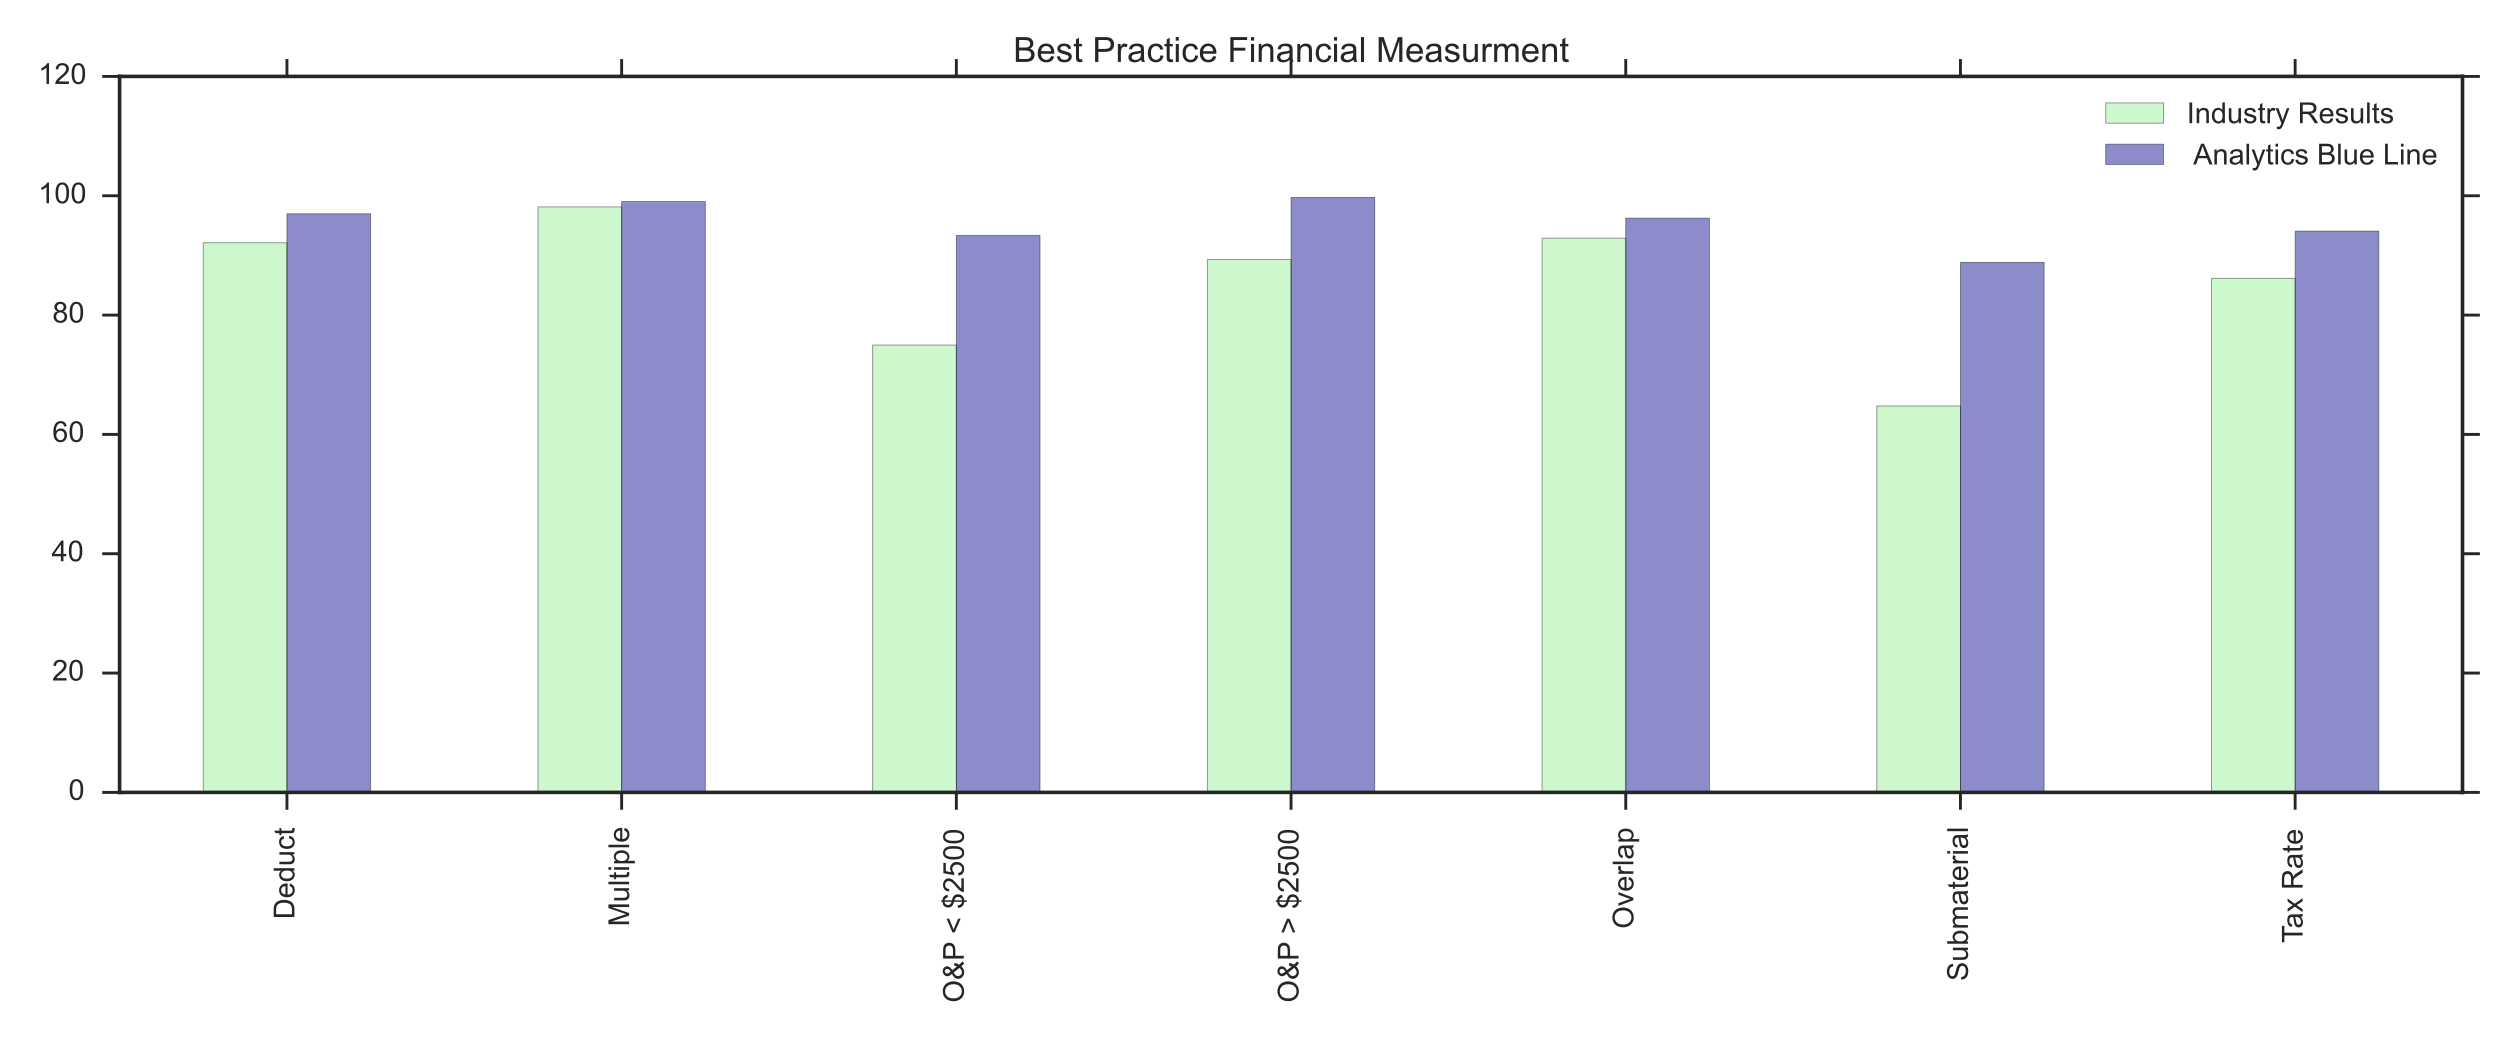 <?xml version="1.0" encoding="utf-8" standalone="no"?>
<!DOCTYPE svg PUBLIC "-//W3C//DTD SVG 1.1//EN"
  "http://www.w3.org/Graphics/SVG/1.1/DTD/svg11.dtd">
<!-- Created with matplotlib (http://matplotlib.org/) -->
<svg height="360pt" version="1.1" viewBox="0 0 864 360" width="864pt" xmlns="http://www.w3.org/2000/svg" xmlns:xlink="http://www.w3.org/1999/xlink">
 <defs>
  <style type="text/css">
*{stroke-linecap:butt;stroke-linejoin:round;}
  </style>
 </defs>
 <g id="figure_1">
  <g id="patch_1">
   <path d="
M0 360
L864 360
L864 0
L0 0
z
" style="fill:#ffffff;"/>
  </g>
  <g id="axes_1">
   <g id="patch_2">
    <path d="
M41.33 273.852
L851.04 273.852
L851.04 26.412
L41.33 26.412
z
" style="fill:#ffffff;"/>
   </g>
   <g id="matplotlib.axis_1">
    <g id="xtick_1">
     <g id="line2d_1">
      <defs>
       <path d="
M0 0
L0 6" id="me1deecec79" style="stroke:#262626;"/>
      </defs>
      <g>
       <use style="fill:#262626;stroke:#262626;" x="99.167" xlink:href="#me1deecec79" y="273.853"/>
      </g>
     </g>
     <g id="line2d_2">
      <defs>
       <path d="
M0 0
L0 -6" id="mb7b5f7aea9" style="stroke:#262626;"/>
      </defs>
      <g>
       <use style="fill:#262626;stroke:#262626;" x="99.167" xlink:href="#mb7b5f7aea9" y="26.412"/>
      </g>
     </g>
     <g id="text_1">
      <!-- Deduct -->
      <defs>
       <path d="
M40.438 19
L49.078 17.875
Q47.656 8.938 41.812 3.875
Q35.984 -1.172 27.484 -1.172
Q16.844 -1.172 10.375 5.781
Q3.906 12.75 3.906 25.734
Q3.906 34.125 6.688 40.422
Q9.469 46.734 15.156 49.875
Q20.844 53.031 27.547 53.031
Q35.984 53.031 41.359 48.75
Q46.734 44.484 48.25 36.625
L39.703 35.297
Q38.484 40.531 35.375 43.156
Q32.281 45.797 27.875 45.797
Q21.234 45.797 17.078 41.031
Q12.938 36.281 12.938 25.984
Q12.938 15.531 16.938 10.797
Q20.953 6.062 27.391 6.062
Q32.562 6.062 36.031 9.234
Q39.5 12.406 40.438 19" id="ArialMT-63"/>
       <path d="
M40.578 0
L40.578 7.625
Q34.516 -1.172 24.125 -1.172
Q19.531 -1.172 15.547 0.578
Q11.578 2.344 9.641 5
Q7.719 7.672 6.938 11.531
Q6.391 14.109 6.391 19.734
L6.391 51.859
L15.188 51.859
L15.188 23.094
Q15.188 16.219 15.719 13.812
Q16.547 10.359 19.234 8.375
Q21.922 6.391 25.875 6.391
Q29.828 6.391 33.297 8.422
Q36.766 10.453 38.203 13.938
Q39.656 17.438 39.656 24.078
L39.656 51.859
L48.438 51.859
L48.438 0
z
" id="ArialMT-75"/>
       <path d="
M40.234 0
L40.234 6.547
Q35.297 -1.172 25.734 -1.172
Q19.531 -1.172 14.328 2.25
Q9.125 5.672 6.266 11.797
Q3.422 17.922 3.422 25.875
Q3.422 33.641 6 39.969
Q8.594 46.297 13.766 49.656
Q18.953 53.031 25.344 53.031
Q30.031 53.031 33.688 51.047
Q37.359 49.078 39.656 45.906
L39.656 71.578
L48.391 71.578
L48.391 0
z

M12.453 25.875
Q12.453 15.922 16.641 10.984
Q20.844 6.062 26.562 6.062
Q32.328 6.062 36.344 10.766
Q40.375 15.484 40.375 25.141
Q40.375 35.797 36.266 40.766
Q32.172 45.75 26.172 45.75
Q20.312 45.75 16.375 40.969
Q12.453 36.188 12.453 25.875" id="ArialMT-64"/>
       <path d="
M25.781 7.859
L27.047 0.094
Q23.344 -0.688 20.406 -0.688
Q15.625 -0.688 12.984 0.828
Q10.359 2.344 9.281 4.812
Q8.203 7.281 8.203 15.188
L8.203 45.016
L1.766 45.016
L1.766 51.859
L8.203 51.859
L8.203 64.703
L16.938 69.969
L16.938 51.859
L25.781 51.859
L25.781 45.016
L16.938 45.016
L16.938 14.703
Q16.938 10.938 17.406 9.859
Q17.875 8.797 18.922 8.156
Q19.969 7.516 21.922 7.516
Q23.391 7.516 25.781 7.859" id="ArialMT-74"/>
       <path d="
M7.719 0
L7.719 71.578
L32.375 71.578
Q40.719 71.578 45.125 70.562
Q51.266 69.141 55.609 65.438
Q61.281 60.641 64.078 53.188
Q66.891 45.75 66.891 36.188
Q66.891 28.031 64.984 21.734
Q63.094 15.438 60.109 11.297
Q57.125 7.172 53.578 4.797
Q50.047 2.438 45.047 1.219
Q40.047 0 33.547 0
z

M17.188 8.453
L32.469 8.453
Q39.547 8.453 43.578 9.766
Q47.609 11.078 50 13.484
Q53.375 16.844 55.25 22.531
Q57.125 28.219 57.125 36.328
Q57.125 47.562 53.438 53.594
Q49.75 59.625 44.484 61.672
Q40.672 63.141 32.234 63.141
L17.188 63.141
z
" id="ArialMT-44"/>
       <path d="
M42.094 16.703
L51.172 15.578
Q49.031 7.625 43.219 3.219
Q37.406 -1.172 28.375 -1.172
Q17 -1.172 10.328 5.828
Q3.656 12.844 3.656 25.484
Q3.656 38.578 10.391 45.797
Q17.141 53.031 27.875 53.031
Q38.281 53.031 44.875 45.953
Q51.469 38.875 51.469 26.031
Q51.469 25.25 51.422 23.688
L12.75 23.688
Q13.234 15.141 17.578 10.594
Q21.922 6.062 28.422 6.062
Q33.25 6.062 36.672 8.594
Q40.094 11.141 42.094 16.703
M13.234 30.906
L42.188 30.906
Q41.609 37.453 38.875 40.719
Q34.672 45.797 27.984 45.797
Q21.922 45.797 17.797 41.75
Q13.672 37.703 13.234 30.906" id="ArialMT-65"/>
      </defs>
      <g style="fill:#262626;" transform="translate(101.751 317.678)rotate(-90.0)scale(0.1 -0.1)">
       <use xlink:href="#ArialMT-44"/>
       <use x="72.217" xlink:href="#ArialMT-65"/>
       <use x="127.832" xlink:href="#ArialMT-64"/>
       <use x="183.447" xlink:href="#ArialMT-75"/>
       <use x="239.062" xlink:href="#ArialMT-63"/>
       <use x="289.062" xlink:href="#ArialMT-74"/>
      </g>
     </g>
    </g>
    <g id="xtick_2">
     <g id="line2d_3">
      <g>
       <use style="fill:#262626;stroke:#262626;" x="214.84" xlink:href="#me1deecec79" y="273.853"/>
      </g>
     </g>
     <g id="line2d_4">
      <g>
       <use style="fill:#262626;stroke:#262626;" x="214.84" xlink:href="#mb7b5f7aea9" y="26.412"/>
      </g>
     </g>
     <g id="text_2">
      <!-- Multiple -->
      <defs>
       <path d="
M6.594 -19.875
L6.594 51.859
L14.594 51.859
L14.594 45.125
Q17.438 49.078 21 51.047
Q24.562 53.031 29.641 53.031
Q36.281 53.031 41.359 49.609
Q46.438 46.188 49.016 39.953
Q51.609 33.734 51.609 26.312
Q51.609 18.359 48.75 11.984
Q45.906 5.609 40.453 2.219
Q35.016 -1.172 29 -1.172
Q24.609 -1.172 21.109 0.688
Q17.625 2.547 15.375 5.375
L15.375 -19.875
z

M14.547 25.641
Q14.547 15.625 18.594 10.844
Q22.656 6.062 28.422 6.062
Q34.281 6.062 38.453 11.016
Q42.625 15.969 42.625 26.375
Q42.625 36.281 38.547 41.203
Q34.469 46.141 28.812 46.141
Q23.188 46.141 18.859 40.891
Q14.547 35.641 14.547 25.641" id="ArialMT-70"/>
       <path d="
M6.641 61.469
L6.641 71.578
L15.438 71.578
L15.438 61.469
z

M6.641 0
L6.641 51.859
L15.438 51.859
L15.438 0
z
" id="ArialMT-69"/>
       <path d="
M7.422 0
L7.422 71.578
L21.688 71.578
L38.625 20.906
Q40.969 13.812 42.047 10.297
Q43.266 14.203 45.844 21.781
L62.984 71.578
L75.734 71.578
L75.734 0
L66.609 0
L66.609 59.906
L45.797 0
L37.25 0
L16.547 60.938
L16.547 0
z
" id="ArialMT-4d"/>
       <path d="
M6.391 0
L6.391 71.578
L15.188 71.578
L15.188 0
z
" id="ArialMT-6c"/>
      </defs>
      <g style="fill:#262626;" transform="translate(217.424 320.139)rotate(-90.0)scale(0.1 -0.1)">
       <use xlink:href="#ArialMT-4d"/>
       <use x="83.301" xlink:href="#ArialMT-75"/>
       <use x="138.916" xlink:href="#ArialMT-6c"/>
       <use x="161.133" xlink:href="#ArialMT-74"/>
       <use x="188.916" xlink:href="#ArialMT-69"/>
       <use x="211.133" xlink:href="#ArialMT-70"/>
       <use x="266.748" xlink:href="#ArialMT-6c"/>
       <use x="288.965" xlink:href="#ArialMT-65"/>
      </g>
     </g>
    </g>
    <g id="xtick_3">
     <g id="line2d_5">
      <g>
       <use style="fill:#262626;stroke:#262626;" x="330.512" xlink:href="#me1deecec79" y="273.853"/>
      </g>
     </g>
     <g id="line2d_6">
      <g>
       <use style="fill:#262626;stroke:#262626;" x="330.512" xlink:href="#mb7b5f7aea9" y="26.412"/>
      </g>
     </g>
     <g id="text_3">
      <!-- O&amp;P &lt; $2500 -->
      <defs>
       <path id="ArialMT-20"/>
       <path d="
M5.469 31.297
L5.469 39.5
L52.875 59.516
L52.875 50.781
L15.281 35.359
L52.875 19.781
L52.875 11.031
z
" id="ArialMT-3c"/>
       <path d="
M7.719 0
L7.719 71.578
L34.719 71.578
Q41.844 71.578 45.609 70.906
Q50.875 70.016 54.438 67.547
Q58.016 65.094 60.188 60.641
Q62.359 56.203 62.359 50.875
Q62.359 41.75 56.547 35.422
Q50.734 29.109 35.547 29.109
L17.188 29.109
L17.188 0
z

M17.188 37.547
L35.688 37.547
Q44.875 37.547 48.734 40.969
Q52.594 44.391 52.594 50.594
Q52.594 55.078 50.312 58.266
Q48.047 61.469 44.344 62.5
Q41.938 63.141 35.5 63.141
L17.188 63.141
z
" id="ArialMT-50"/>
       <path d="
M50.344 8.453
L50.344 0
L3.031 0
Q2.938 3.172 4.047 6.109
Q5.859 10.938 9.828 15.625
Q13.812 20.312 21.344 26.469
Q33.016 36.031 37.109 41.625
Q41.219 47.219 41.219 52.203
Q41.219 57.422 37.469 61
Q33.734 64.594 27.734 64.594
Q21.391 64.594 17.578 60.781
Q13.766 56.984 13.719 50.25
L4.688 51.172
Q5.609 61.281 11.656 66.578
Q17.719 71.875 27.938 71.875
Q38.234 71.875 44.234 66.156
Q50.25 60.453 50.25 52
Q50.25 47.703 48.484 43.547
Q46.734 39.406 42.656 34.812
Q38.578 30.219 29.109 22.219
Q21.188 15.578 18.938 13.203
Q16.703 10.844 15.234 8.453
z
" id="ArialMT-32"/>
       <path d="
M4.828 34.859
Q4.828 52.688 14.391 62.766
Q23.969 72.859 39.109 72.859
Q49.031 72.859 56.984 68.109
Q64.938 63.375 69.109 54.906
Q73.297 46.438 73.297 35.688
Q73.297 24.812 68.891 16.219
Q64.5 7.625 56.438 3.203
Q48.391 -1.219 39.062 -1.219
Q28.953 -1.219 20.984 3.656
Q13.031 8.547 8.922 16.984
Q4.828 25.438 4.828 34.859
M14.594 34.719
Q14.594 21.781 21.547 14.328
Q28.516 6.891 39.016 6.891
Q49.703 6.891 56.609 14.406
Q63.531 21.922 63.531 35.75
Q63.531 44.484 60.578 51
Q57.625 57.516 51.922 61.109
Q46.234 64.703 39.156 64.703
Q29.109 64.703 21.844 57.781
Q14.594 50.875 14.594 34.719" id="ArialMT-4f"/>
       <path d="
M4.156 35.297
Q4.156 48 6.766 55.734
Q9.375 63.484 14.516 67.672
Q19.672 71.875 27.484 71.875
Q33.25 71.875 37.594 69.547
Q41.938 67.234 44.766 62.859
Q47.609 58.5 49.219 52.219
Q50.828 45.953 50.828 35.297
Q50.828 22.703 48.234 14.969
Q45.656 7.234 40.5 3
Q35.359 -1.219 27.484 -1.219
Q17.141 -1.219 11.234 6.203
Q4.156 15.141 4.156 35.297
M13.188 35.297
Q13.188 17.672 17.312 11.828
Q21.438 6 27.484 6
Q33.547 6 37.672 11.859
Q41.797 17.719 41.797 35.297
Q41.797 52.984 37.672 58.781
Q33.547 64.594 27.391 64.594
Q21.344 64.594 17.719 59.469
Q13.188 52.938 13.188 35.297" id="ArialMT-30"/>
       <path d="
M47.516 8.453
Q43.172 3.609 38.031 1.188
Q32.906 -1.219 26.953 -1.219
Q15.969 -1.219 9.516 6.203
Q4.297 12.25 4.297 19.734
Q4.297 26.375 8.562 31.719
Q12.844 37.062 21.344 41.109
Q16.5 46.688 14.891 50.141
Q13.281 53.609 13.281 56.844
Q13.281 63.281 18.328 68.031
Q23.391 72.797 31.062 72.797
Q38.375 72.797 43.031 68.297
Q47.703 63.812 47.703 57.516
Q47.703 47.312 34.188 40.094
L47.016 23.734
Q49.219 28.031 50.438 33.688
L59.578 31.734
Q57.234 22.359 53.219 16.312
Q58.156 9.766 64.406 5.328
L58.5 -1.656
Q53.172 1.766 47.516 8.453
M29.641 45.75
Q35.359 49.125 37.031 51.656
Q38.719 54.203 38.719 57.281
Q38.719 60.938 36.391 63.25
Q34.078 65.578 30.609 65.578
Q27.047 65.578 24.672 63.281
Q22.312 60.984 22.312 57.672
Q22.312 56 23.172 54.172
Q24.031 52.344 25.734 50.297
z

M42 15.375
L25.875 35.359
Q18.75 31.109 16.25 27.469
Q13.766 23.828 13.766 20.266
Q13.766 15.922 17.234 11.234
Q20.703 6.547 27.047 6.547
Q31 6.547 35.219 9
Q39.453 11.469 42 15.375" id="ArialMT-26"/>
       <path d="
M24.906 -10.297
L24.906 -1.516
Q18.312 -0.688 14.188 1.438
Q10.062 3.562 7.047 8.297
Q4.047 13.031 3.562 19.875
L12.406 21.531
Q13.422 14.453 16.016 11.141
Q19.734 6.453 24.906 5.906
L24.906 33.891
Q19.484 34.906 13.812 38.094
Q9.625 40.438 7.344 44.578
Q5.078 48.734 5.078 54
Q5.078 63.375 11.719 69.188
Q16.156 73.094 24.906 73.969
L24.906 78.172
L30.078 78.172
L30.078 73.969
Q37.75 73.25 42.234 69.484
Q48 64.703 49.172 56.344
L40.094 54.984
Q39.312 60.156 36.844 62.906
Q34.375 65.672 30.078 66.547
L30.078 41.219
Q36.719 39.547 38.875 38.625
Q42.969 36.812 45.547 34.219
Q48.141 31.641 49.531 28.078
Q50.922 24.516 50.922 20.359
Q50.922 11.234 45.109 5.125
Q39.312 -0.984 30.078 -1.422
L30.078 -10.297
z

M24.906 66.656
Q19.781 65.875 16.828 62.547
Q13.875 59.234 13.875 54.688
Q13.875 50.203 16.375 47.172
Q18.891 44.141 24.906 42.328
z

M30.078 5.906
Q35.203 6.547 38.547 10.344
Q41.891 14.156 41.891 19.781
Q41.891 24.562 39.516 27.469
Q37.156 30.375 30.078 32.672
z
" id="ArialMT-24"/>
       <path d="
M4.156 18.75
L13.375 19.531
Q14.406 12.797 18.141 9.391
Q21.875 6 27.156 6
Q33.5 6 37.891 10.781
Q42.281 15.578 42.281 23.484
Q42.281 31 38.062 35.344
Q33.844 39.703 27 39.703
Q22.75 39.703 19.328 37.766
Q15.922 35.844 13.969 32.766
L5.719 33.844
L12.641 70.609
L48.25 70.609
L48.25 62.203
L19.672 62.203
L15.828 42.969
Q22.266 47.469 29.344 47.469
Q38.719 47.469 45.156 40.969
Q51.609 34.469 51.609 24.266
Q51.609 14.547 45.953 7.469
Q39.062 -1.219 27.156 -1.219
Q17.391 -1.219 11.203 4.25
Q5.031 9.719 4.156 18.75" id="ArialMT-35"/>
      </defs>
      <g style="fill:#262626;" transform="translate(333.096 346.496)rotate(-90.0)scale(0.1 -0.1)">
       <use xlink:href="#ArialMT-4f"/>
       <use x="77.783" xlink:href="#ArialMT-26"/>
       <use x="144.482" xlink:href="#ArialMT-50"/>
       <use x="209.432" xlink:href="#ArialMT-20"/>
       <use x="237.215" xlink:href="#ArialMT-3c"/>
       <use x="295.613" xlink:href="#ArialMT-20"/>
       <use x="323.396" xlink:href="#ArialMT-24"/>
       <use x="379.012" xlink:href="#ArialMT-32"/>
       <use x="434.627" xlink:href="#ArialMT-35"/>
       <use x="490.242" xlink:href="#ArialMT-30"/>
       <use x="545.857" xlink:href="#ArialMT-30"/>
      </g>
     </g>
    </g>
    <g id="xtick_4">
     <g id="line2d_7">
      <g>
       <use style="fill:#262626;stroke:#262626;" x="446.185" xlink:href="#me1deecec79" y="273.853"/>
      </g>
     </g>
     <g id="line2d_8">
      <g>
       <use style="fill:#262626;stroke:#262626;" x="446.185" xlink:href="#mb7b5f7aea9" y="26.412"/>
      </g>
     </g>
     <g id="text_4">
      <!-- O&amp;P &gt; $2500 -->
      <defs>
       <path d="
M52.875 31.297
L5.469 11.031
L5.469 19.781
L43.016 35.359
L5.469 50.781
L5.469 59.516
L52.875 39.5
z
" id="ArialMT-3e"/>
      </defs>
      <g style="fill:#262626;" transform="translate(448.769 346.496)rotate(-90.0)scale(0.1 -0.1)">
       <use xlink:href="#ArialMT-4f"/>
       <use x="77.783" xlink:href="#ArialMT-26"/>
       <use x="144.482" xlink:href="#ArialMT-50"/>
       <use x="209.432" xlink:href="#ArialMT-20"/>
       <use x="237.215" xlink:href="#ArialMT-3e"/>
       <use x="295.613" xlink:href="#ArialMT-20"/>
       <use x="323.396" xlink:href="#ArialMT-24"/>
       <use x="379.012" xlink:href="#ArialMT-32"/>
       <use x="434.627" xlink:href="#ArialMT-35"/>
       <use x="490.242" xlink:href="#ArialMT-30"/>
       <use x="545.857" xlink:href="#ArialMT-30"/>
      </g>
     </g>
    </g>
    <g id="xtick_5">
     <g id="line2d_9">
      <g>
       <use style="fill:#262626;stroke:#262626;" x="561.858" xlink:href="#me1deecec79" y="273.853"/>
      </g>
     </g>
     <g id="line2d_10">
      <g>
       <use style="fill:#262626;stroke:#262626;" x="561.858" xlink:href="#mb7b5f7aea9" y="26.412"/>
      </g>
     </g>
     <g id="text_5">
      <!-- Overlap -->
      <defs>
       <path d="
M21 0
L1.266 51.859
L10.547 51.859
L21.688 20.797
Q23.484 15.766 25 10.359
Q26.172 14.453 28.266 20.219
L39.797 51.859
L48.828 51.859
L29.203 0
z
" id="ArialMT-76"/>
       <path d="
M40.438 6.391
Q35.547 2.25 31.031 0.531
Q26.516 -1.172 21.344 -1.172
Q12.797 -1.172 8.203 3
Q3.609 7.172 3.609 13.672
Q3.609 17.484 5.344 20.625
Q7.078 23.781 9.891 25.688
Q12.703 27.594 16.219 28.562
Q18.797 29.25 24.031 29.891
Q34.672 31.156 39.703 32.906
Q39.75 34.719 39.75 35.203
Q39.75 40.578 37.25 42.781
Q33.891 45.75 27.25 45.75
Q21.047 45.75 18.094 43.578
Q15.141 41.406 13.719 35.891
L5.125 37.062
Q6.297 42.578 8.984 45.969
Q11.672 49.359 16.75 51.188
Q21.828 53.031 28.516 53.031
Q35.156 53.031 39.297 51.469
Q43.453 49.906 45.406 47.531
Q47.359 45.172 48.141 41.547
Q48.578 39.312 48.578 33.453
L48.578 21.734
Q48.578 9.469 49.141 6.219
Q49.703 2.984 51.375 0
L42.188 0
Q40.828 2.734 40.438 6.391
M39.703 26.031
Q34.906 24.078 25.344 22.703
Q19.922 21.922 17.672 20.938
Q15.438 19.969 14.203 18.094
Q12.984 16.219 12.984 13.922
Q12.984 10.406 15.641 8.062
Q18.312 5.719 23.438 5.719
Q28.516 5.719 32.469 7.938
Q36.422 10.156 38.281 14.016
Q39.703 17 39.703 22.797
z
" id="ArialMT-61"/>
       <path d="
M6.5 0
L6.5 51.859
L14.406 51.859
L14.406 44
Q17.438 49.516 20 51.266
Q22.562 53.031 25.641 53.031
Q30.078 53.031 34.672 50.203
L31.641 42.047
Q28.422 43.953 25.203 43.953
Q22.312 43.953 20.016 42.219
Q17.719 40.484 16.75 37.406
Q15.281 32.719 15.281 27.156
L15.281 0
z
" id="ArialMT-72"/>
      </defs>
      <g style="fill:#262626;" transform="translate(564.506 320.969)rotate(-90.0)scale(0.1 -0.1)">
       <use xlink:href="#ArialMT-4f"/>
       <use x="77.783" xlink:href="#ArialMT-76"/>
       <use x="127.783" xlink:href="#ArialMT-65"/>
       <use x="183.398" xlink:href="#ArialMT-72"/>
       <use x="216.699" xlink:href="#ArialMT-6c"/>
       <use x="238.916" xlink:href="#ArialMT-61"/>
       <use x="294.531" xlink:href="#ArialMT-70"/>
      </g>
     </g>
    </g>
    <g id="xtick_6">
     <g id="line2d_11">
      <g>
       <use style="fill:#262626;stroke:#262626;" x="677.531" xlink:href="#me1deecec79" y="273.853"/>
      </g>
     </g>
     <g id="line2d_12">
      <g>
       <use style="fill:#262626;stroke:#262626;" x="677.531" xlink:href="#mb7b5f7aea9" y="26.412"/>
      </g>
     </g>
     <g id="text_6">
      <!-- Submaterial -->
      <defs>
       <path d="
M14.703 0
L6.547 0
L6.547 71.578
L15.328 71.578
L15.328 46.047
Q20.906 53.031 29.547 53.031
Q34.328 53.031 38.594 51.094
Q42.875 49.172 45.625 45.672
Q48.391 42.188 49.953 37.25
Q51.516 32.328 51.516 26.703
Q51.516 13.375 44.922 6.094
Q38.328 -1.172 29.109 -1.172
Q19.922 -1.172 14.703 6.5
z

M14.594 26.312
Q14.594 17 17.141 12.844
Q21.297 6.062 28.375 6.062
Q34.125 6.062 38.328 11.062
Q42.531 16.062 42.531 25.984
Q42.531 36.141 38.5 40.969
Q34.469 45.797 28.766 45.797
Q23 45.797 18.797 40.797
Q14.594 35.797 14.594 26.312" id="ArialMT-62"/>
       <path d="
M4.5 23
L13.422 23.781
Q14.062 18.406 16.375 14.969
Q18.703 11.531 23.578 9.406
Q28.469 7.281 34.578 7.281
Q39.984 7.281 44.141 8.891
Q48.297 10.5 50.312 13.297
Q52.344 16.109 52.344 19.438
Q52.344 22.797 50.391 25.312
Q48.438 27.828 43.953 29.547
Q41.062 30.672 31.203 33.031
Q21.344 35.406 17.391 37.5
Q12.25 40.188 9.734 44.156
Q7.234 48.141 7.234 53.078
Q7.234 58.5 10.297 63.203
Q13.375 67.922 19.281 70.359
Q25.203 72.797 32.422 72.797
Q40.375 72.797 46.453 70.234
Q52.547 67.672 55.812 62.688
Q59.078 57.719 59.328 51.422
L50.25 50.734
Q49.516 57.516 45.281 60.984
Q41.062 64.453 32.812 64.453
Q24.219 64.453 20.281 61.297
Q16.359 58.156 16.359 53.719
Q16.359 49.859 19.141 47.359
Q21.875 44.875 33.422 42.266
Q44.969 39.656 49.266 37.703
Q55.516 34.812 58.484 30.391
Q61.469 25.984 61.469 20.219
Q61.469 14.5 58.203 9.438
Q54.938 4.391 48.797 1.578
Q42.672 -1.219 35.016 -1.219
Q25.297 -1.219 18.719 1.609
Q12.156 4.438 8.422 10.125
Q4.688 15.828 4.5 23" id="ArialMT-53"/>
       <path d="
M6.594 0
L6.594 51.859
L14.453 51.859
L14.453 44.578
Q16.891 48.391 20.938 50.703
Q25 53.031 30.172 53.031
Q35.938 53.031 39.625 50.641
Q43.312 48.25 44.828 43.953
Q50.984 53.031 60.844 53.031
Q68.562 53.031 72.703 48.75
Q76.859 44.484 76.859 35.594
L76.859 0
L68.109 0
L68.109 32.672
Q68.109 37.938 67.25 40.25
Q66.406 42.578 64.156 43.984
Q61.922 45.406 58.891 45.406
Q53.422 45.406 49.797 41.766
Q46.188 38.141 46.188 30.125
L46.188 0
L37.406 0
L37.406 33.688
Q37.406 39.547 35.25 42.469
Q33.109 45.406 28.219 45.406
Q24.516 45.406 21.359 43.453
Q18.219 41.5 16.797 37.734
Q15.375 33.984 15.375 26.906
L15.375 0
z
" id="ArialMT-6d"/>
      </defs>
      <g style="fill:#262626;" transform="translate(680.115 339.035)rotate(-90.0)scale(0.1 -0.1)">
       <use xlink:href="#ArialMT-53"/>
       <use x="66.699" xlink:href="#ArialMT-75"/>
       <use x="122.314" xlink:href="#ArialMT-62"/>
       <use x="177.93" xlink:href="#ArialMT-6d"/>
       <use x="261.23" xlink:href="#ArialMT-61"/>
       <use x="316.846" xlink:href="#ArialMT-74"/>
       <use x="344.629" xlink:href="#ArialMT-65"/>
       <use x="400.244" xlink:href="#ArialMT-72"/>
       <use x="433.545" xlink:href="#ArialMT-69"/>
       <use x="455.762" xlink:href="#ArialMT-61"/>
       <use x="511.377" xlink:href="#ArialMT-6c"/>
      </g>
     </g>
    </g>
    <g id="xtick_7">
     <g id="line2d_13">
      <g>
       <use style="fill:#262626;stroke:#262626;" x="793.204" xlink:href="#me1deecec79" y="273.853"/>
      </g>
     </g>
     <g id="line2d_14">
      <g>
       <use style="fill:#262626;stroke:#262626;" x="793.204" xlink:href="#mb7b5f7aea9" y="26.412"/>
      </g>
     </g>
     <g id="text_7">
      <!-- Tax Rate -->
      <defs>
       <path d="
M0.734 0
L19.672 26.953
L2.156 51.859
L13.141 51.859
L21.094 39.703
Q23.344 36.234 24.703 33.891
Q26.859 37.109 28.656 39.594
L37.406 51.859
L47.906 51.859
L29.984 27.438
L49.266 0
L38.484 0
L27.828 16.109
L25 20.453
L11.375 0
z
" id="ArialMT-78"/>
       <path d="
M7.859 0
L7.859 71.578
L39.594 71.578
Q49.172 71.578 54.141 69.641
Q59.125 67.719 62.109 62.828
Q65.094 57.953 65.094 52.047
Q65.094 44.438 60.156 39.203
Q55.219 33.984 44.922 32.562
Q48.688 30.766 50.641 29
Q54.781 25.203 58.5 19.484
L70.953 0
L59.031 0
L49.562 14.891
Q45.406 21.344 42.719 24.75
Q40.047 28.172 37.922 29.531
Q35.797 30.906 33.594 31.453
Q31.984 31.781 28.328 31.781
L17.328 31.781
L17.328 0
z

M17.328 39.984
L37.703 39.984
Q44.188 39.984 47.844 41.328
Q51.516 42.672 53.422 45.625
Q55.328 48.578 55.328 52.047
Q55.328 57.125 51.641 60.391
Q47.953 63.672 39.984 63.672
L17.328 63.672
z
" id="ArialMT-52"/>
       <path d="
M25.922 0
L25.922 63.141
L2.344 63.141
L2.344 71.578
L59.078 71.578
L59.078 63.141
L35.406 63.141
L35.406 0
z
" id="ArialMT-54"/>
      </defs>
      <g style="fill:#262626;" transform="translate(795.788 325.879)rotate(-90.0)scale(0.1 -0.1)">
       <use xlink:href="#ArialMT-54"/>
       <use x="49.959" xlink:href="#ArialMT-61"/>
       <use x="105.574" xlink:href="#ArialMT-78"/>
       <use x="155.574" xlink:href="#ArialMT-20"/>
       <use x="183.357" xlink:href="#ArialMT-52"/>
       <use x="255.574" xlink:href="#ArialMT-61"/>
       <use x="311.189" xlink:href="#ArialMT-74"/>
       <use x="338.973" xlink:href="#ArialMT-65"/>
      </g>
     </g>
    </g>
   </g>
   <g id="matplotlib.axis_2">
    <g id="ytick_1">
     <g id="line2d_15">
      <defs>
       <path d="
M0 0
L-6 0" id="m4aded61697" style="stroke:#262626;"/>
      </defs>
      <g>
       <use style="fill:#262626;stroke:#262626;" x="41.33" xlink:href="#m4aded61697" y="273.853"/>
      </g>
     </g>
     <g id="line2d_16">
      <defs>
       <path d="
M0 0
L6 0" id="m827ff0fd83" style="stroke:#262626;"/>
      </defs>
      <g>
       <use style="fill:#262626;stroke:#262626;" x="851.04" xlink:href="#m827ff0fd83" y="273.853"/>
      </g>
     </g>
     <g id="text_8">
      <!-- 0 -->
      <g style="fill:#262626;" transform="translate(23.663 276.438)scale(0.1 -0.1)">
       <use xlink:href="#ArialMT-30"/>
      </g>
     </g>
    </g>
    <g id="ytick_2">
     <g id="line2d_17">
      <g>
       <use style="fill:#262626;stroke:#262626;" x="41.33" xlink:href="#m4aded61697" y="232.612"/>
      </g>
     </g>
     <g id="line2d_18">
      <g>
       <use style="fill:#262626;stroke:#262626;" x="851.04" xlink:href="#m827ff0fd83" y="232.612"/>
      </g>
     </g>
     <g id="text_9">
      <!-- 20 -->
      <g style="fill:#262626;" transform="translate(17.98 235.197)scale(0.1 -0.1)">
       <use xlink:href="#ArialMT-32"/>
       <use x="55.615" xlink:href="#ArialMT-30"/>
      </g>
     </g>
    </g>
    <g id="ytick_3">
     <g id="line2d_19">
      <g>
       <use style="fill:#262626;stroke:#262626;" x="41.33" xlink:href="#m4aded61697" y="191.372"/>
      </g>
     </g>
     <g id="line2d_20">
      <g>
       <use style="fill:#262626;stroke:#262626;" x="851.04" xlink:href="#m827ff0fd83" y="191.372"/>
      </g>
     </g>
     <g id="text_10">
      <!-- 40 -->
      <defs>
       <path d="
M32.328 0
L32.328 17.141
L1.266 17.141
L1.266 25.203
L33.938 71.578
L41.109 71.578
L41.109 25.203
L50.781 25.203
L50.781 17.141
L41.109 17.141
L41.109 0
z

M32.328 25.203
L32.328 57.469
L9.906 25.203
z
" id="ArialMT-34"/>
      </defs>
      <g style="fill:#262626;" transform="translate(17.813 193.957)scale(0.1 -0.1)">
       <use xlink:href="#ArialMT-34"/>
       <use x="55.615" xlink:href="#ArialMT-30"/>
      </g>
     </g>
    </g>
    <g id="ytick_4">
     <g id="line2d_21">
      <g>
       <use style="fill:#262626;stroke:#262626;" x="41.33" xlink:href="#m4aded61697" y="150.132"/>
      </g>
     </g>
     <g id="line2d_22">
      <g>
       <use style="fill:#262626;stroke:#262626;" x="851.04" xlink:href="#m827ff0fd83" y="150.132"/>
      </g>
     </g>
     <g id="text_11">
      <!-- 60 -->
      <defs>
       <path d="
M49.75 54.047
L41.016 53.375
Q39.844 58.547 37.703 60.891
Q34.125 64.656 28.906 64.656
Q24.703 64.656 21.531 62.312
Q17.391 59.281 14.984 53.469
Q12.594 47.656 12.5 36.922
Q15.672 41.75 20.266 44.094
Q24.859 46.438 29.891 46.438
Q38.672 46.438 44.844 39.969
Q51.031 33.5 51.031 23.25
Q51.031 16.5 48.125 10.719
Q45.219 4.938 40.141 1.859
Q35.062 -1.219 28.609 -1.219
Q17.625 -1.219 10.688 6.859
Q3.766 14.938 3.766 33.5
Q3.766 54.25 11.422 63.672
Q18.109 71.875 29.438 71.875
Q37.891 71.875 43.281 67.141
Q48.688 62.406 49.75 54.047
M13.875 23.188
Q13.875 18.656 15.797 14.5
Q17.719 10.359 21.188 8.172
Q24.656 6 28.469 6
Q34.031 6 38.031 10.484
Q42.047 14.984 42.047 22.703
Q42.047 30.125 38.078 34.391
Q34.125 38.672 28.125 38.672
Q22.172 38.672 18.016 34.391
Q13.875 30.125 13.875 23.188" id="ArialMT-36"/>
      </defs>
      <g style="fill:#262626;" transform="translate(18.063 152.717)scale(0.1 -0.1)">
       <use xlink:href="#ArialMT-36"/>
       <use x="55.615" xlink:href="#ArialMT-30"/>
      </g>
     </g>
    </g>
    <g id="ytick_5">
     <g id="line2d_23">
      <g>
       <use style="fill:#262626;stroke:#262626;" x="41.33" xlink:href="#m4aded61697" y="108.892"/>
      </g>
     </g>
     <g id="line2d_24">
      <g>
       <use style="fill:#262626;stroke:#262626;" x="851.04" xlink:href="#m827ff0fd83" y="108.892"/>
      </g>
     </g>
     <g id="text_12">
      <!-- 80 -->
      <defs>
       <path d="
M17.672 38.812
Q12.203 40.828 9.562 44.531
Q6.938 48.25 6.938 53.422
Q6.938 61.234 12.547 66.547
Q18.172 71.875 27.484 71.875
Q36.859 71.875 42.578 66.422
Q48.297 60.984 48.297 53.172
Q48.297 48.188 45.672 44.5
Q43.062 40.828 37.75 38.812
Q44.344 36.672 47.781 31.875
Q51.219 27.094 51.219 20.453
Q51.219 11.281 44.719 5.031
Q38.234 -1.219 27.641 -1.219
Q17.047 -1.219 10.547 5.047
Q4.047 11.328 4.047 20.703
Q4.047 27.688 7.594 32.391
Q11.141 37.109 17.672 38.812
M15.922 53.719
Q15.922 48.641 19.188 45.406
Q22.469 42.188 27.688 42.188
Q32.766 42.188 36.016 45.375
Q39.266 48.578 39.266 53.219
Q39.266 58.062 35.906 61.359
Q32.562 64.656 27.594 64.656
Q22.562 64.656 19.234 61.422
Q15.922 58.203 15.922 53.719
M13.094 20.656
Q13.094 16.891 14.875 13.375
Q16.656 9.859 20.172 7.922
Q23.688 6 27.734 6
Q34.031 6 38.125 10.047
Q42.234 14.109 42.234 20.359
Q42.234 26.703 38.016 30.859
Q33.797 35.016 27.438 35.016
Q21.234 35.016 17.156 30.906
Q13.094 26.812 13.094 20.656" id="ArialMT-38"/>
      </defs>
      <g style="fill:#262626;" transform="translate(18.091 111.477)scale(0.1 -0.1)">
       <use xlink:href="#ArialMT-38"/>
       <use x="55.615" xlink:href="#ArialMT-30"/>
      </g>
     </g>
    </g>
    <g id="ytick_6">
     <g id="line2d_25">
      <g>
       <use style="fill:#262626;stroke:#262626;" x="41.33" xlink:href="#m4aded61697" y="67.652"/>
      </g>
     </g>
     <g id="line2d_26">
      <g>
       <use style="fill:#262626;stroke:#262626;" x="851.04" xlink:href="#m827ff0fd83" y="67.652"/>
      </g>
     </g>
     <g id="text_13">
      <!-- 100 -->
      <defs>
       <path d="
M37.25 0
L28.469 0
L28.469 56
Q25.297 52.984 20.141 49.953
Q14.984 46.922 10.891 45.406
L10.891 53.906
Q18.266 57.375 23.781 62.297
Q29.297 67.234 31.594 71.875
L37.25 71.875
z
" id="ArialMT-31"/>
      </defs>
      <g style="fill:#262626;" transform="translate(13.215 70.237)scale(0.1 -0.1)">
       <use xlink:href="#ArialMT-31"/>
       <use x="55.615" xlink:href="#ArialMT-30"/>
       <use x="111.23" xlink:href="#ArialMT-30"/>
      </g>
     </g>
    </g>
    <g id="ytick_7">
     <g id="line2d_27">
      <g>
       <use style="fill:#262626;stroke:#262626;" x="41.33" xlink:href="#m4aded61697" y="26.412"/>
      </g>
     </g>
     <g id="line2d_28">
      <g>
       <use style="fill:#262626;stroke:#262626;" x="851.04" xlink:href="#m827ff0fd83" y="26.412"/>
      </g>
     </g>
     <g id="text_14">
      <!-- 120 -->
      <g style="fill:#262626;" transform="translate(13.215 28.997)scale(0.1 -0.1)">
       <use xlink:href="#ArialMT-31"/>
       <use x="55.615" xlink:href="#ArialMT-32"/>
       <use x="111.23" xlink:href="#ArialMT-30"/>
      </g>
     </g>
    </g>
   </g>
   <g id="patch_3">
    <path clip-path="url(#pdf1fe3a46a)" d="
M70.249 273.852
L99.167 273.852
L99.167 83.9
L70.249 83.9
z
" style="fill:#90ee90;opacity:0.45;stroke:#000000;stroke-linejoin:miter;stroke-width:0.3;"/>
   </g>
   <g id="patch_4">
    <path clip-path="url(#pdf1fe3a46a)" d="
M185.921 273.852
L214.84 273.852
L214.84 71.508
L185.921 71.508
z
" style="fill:#90ee90;opacity:0.45;stroke:#000000;stroke-linejoin:miter;stroke-width:0.3;"/>
   </g>
   <g id="patch_5">
    <path clip-path="url(#pdf1fe3a46a)" d="
M301.594 273.852
L330.512 273.852
L330.512 119.243
L301.594 119.243
z
" style="fill:#90ee90;opacity:0.45;stroke:#000000;stroke-linejoin:miter;stroke-width:0.3;"/>
   </g>
   <g id="patch_6">
    <path clip-path="url(#pdf1fe3a46a)" d="
M417.267 273.852
L446.185 273.852
L446.185 89.695
L417.267 89.695
z
" style="fill:#90ee90;opacity:0.45;stroke:#000000;stroke-linejoin:miter;stroke-width:0.3;"/>
   </g>
   <g id="patch_7">
    <path clip-path="url(#pdf1fe3a46a)" d="
M532.94 273.852
L561.858 273.852
L561.858 82.313
L532.94 82.313
z
" style="fill:#90ee90;opacity:0.45;stroke:#000000;stroke-linejoin:miter;stroke-width:0.3;"/>
   </g>
   <g id="patch_8">
    <path clip-path="url(#pdf1fe3a46a)" d="
M648.613 273.852
L677.531 273.852
L677.531 140.296
L648.613 140.296
z
" style="fill:#90ee90;opacity:0.45;stroke:#000000;stroke-linejoin:miter;stroke-width:0.3;"/>
   </g>
   <g id="patch_9">
    <path clip-path="url(#pdf1fe3a46a)" d="
M764.285 273.852
L793.204 273.852
L793.204 96.19
L764.285 96.19
z
" style="fill:#90ee90;opacity:0.45;stroke:#000000;stroke-linejoin:miter;stroke-width:0.3;"/>
   </g>
   <g id="patch_10">
    <path clip-path="url(#pdf1fe3a46a)" d="
M99.167 273.852
L128.085 273.852
L128.085 73.879
L99.167 73.879
z
" style="fill:#00008b;opacity:0.45;stroke:#000000;stroke-linejoin:miter;stroke-width:0.3;"/>
   </g>
   <g id="patch_11">
    <path clip-path="url(#pdf1fe3a46a)" d="
M214.84 273.852
L243.758 273.852
L243.758 69.672
L214.84 69.672
z
" style="fill:#00008b;opacity:0.45;stroke:#000000;stroke-linejoin:miter;stroke-width:0.3;"/>
   </g>
   <g id="patch_12">
    <path clip-path="url(#pdf1fe3a46a)" d="
M330.512 273.852
L359.431 273.852
L359.431 81.344
L330.512 81.344
z
" style="fill:#00008b;opacity:0.45;stroke:#000000;stroke-linejoin:miter;stroke-width:0.3;"/>
   </g>
   <g id="patch_13">
    <path clip-path="url(#pdf1fe3a46a)" d="
M446.185 273.852
L475.103 273.852
L475.103 68.229
L446.185 68.229
z
" style="fill:#00008b;opacity:0.45;stroke:#000000;stroke-linejoin:miter;stroke-width:0.3;"/>
   </g>
   <g id="patch_14">
    <path clip-path="url(#pdf1fe3a46a)" d="
M561.858 273.852
L590.776 273.852
L590.776 75.384
L561.858 75.384
z
" style="fill:#00008b;opacity:0.45;stroke:#000000;stroke-linejoin:miter;stroke-width:0.3;"/>
   </g>
   <g id="patch_15">
    <path clip-path="url(#pdf1fe3a46a)" d="
M677.531 273.852
L706.449 273.852
L706.449 90.664
L677.531 90.664
z
" style="fill:#00008b;opacity:0.45;stroke:#000000;stroke-linejoin:miter;stroke-width:0.3;"/>
   </g>
   <g id="patch_16">
    <path clip-path="url(#pdf1fe3a46a)" d="
M793.204 273.852
L822.122 273.852
L822.122 79.859
L793.204 79.859
z
" style="fill:#00008b;opacity:0.45;stroke:#000000;stroke-linejoin:miter;stroke-width:0.3;"/>
   </g>
   <g id="patch_17">
    <path d="
M41.33 26.412
L851.04 26.412" style="fill:none;stroke:#262626;stroke-linecap:square;stroke-linejoin:miter;stroke-width:1.25;"/>
   </g>
   <g id="patch_18">
    <path d="
M851.04 273.852
L851.04 26.412" style="fill:none;stroke:#262626;stroke-linecap:square;stroke-linejoin:miter;stroke-width:1.25;"/>
   </g>
   <g id="patch_19">
    <path d="
M41.33 273.852
L41.33 26.412" style="fill:none;stroke:#262626;stroke-linecap:square;stroke-linejoin:miter;stroke-width:1.25;"/>
   </g>
   <g id="patch_20">
    <path d="
M41.33 273.852
L851.04 273.852" style="fill:none;stroke:#262626;stroke-linecap:square;stroke-linejoin:miter;stroke-width:1.25;"/>
   </g>
   <g id="text_15">
    <!-- Best Practice Financial Measurment -->
    <defs>
     <path d="
M6.594 0
L6.594 51.859
L14.5 51.859
L14.5 44.484
Q20.219 53.031 31 53.031
Q35.688 53.031 39.625 51.344
Q43.562 49.656 45.516 46.922
Q47.469 44.188 48.25 40.438
Q48.734 37.984 48.734 31.891
L48.734 0
L39.938 0
L39.938 31.547
Q39.938 36.922 38.906 39.578
Q37.891 42.234 35.281 43.812
Q32.672 45.406 29.156 45.406
Q23.531 45.406 19.453 41.844
Q15.375 38.281 15.375 28.328
L15.375 0
z
" id="ArialMT-6e"/>
     <path d="
M7.328 0
L7.328 71.578
L34.188 71.578
Q42.391 71.578 47.344 69.406
Q52.297 67.234 55.094 62.719
Q57.906 58.203 57.906 53.266
Q57.906 48.688 55.422 44.625
Q52.938 40.578 47.906 38.094
Q54.391 36.188 57.875 31.594
Q61.375 27 61.375 20.75
Q61.375 15.719 59.25 11.391
Q57.125 7.078 54 4.734
Q50.875 2.391 46.156 1.188
Q41.453 0 34.625 0
z

M16.797 41.5
L32.281 41.5
Q38.578 41.5 41.312 42.328
Q44.922 43.406 46.75 45.891
Q48.578 48.391 48.578 52.156
Q48.578 55.719 46.875 58.422
Q45.172 61.141 41.984 62.141
Q38.812 63.141 31.109 63.141
L16.797 63.141
z

M16.797 8.453
L34.625 8.453
Q39.203 8.453 41.062 8.797
Q44.344 9.375 46.531 10.734
Q48.734 12.109 50.141 14.719
Q51.562 17.328 51.562 20.75
Q51.562 24.75 49.516 27.703
Q47.469 30.672 43.828 31.859
Q40.188 33.062 33.344 33.062
L16.797 33.062
z
" id="ArialMT-42"/>
     <path d="
M8.203 0
L8.203 71.578
L56.5 71.578
L56.5 63.141
L17.672 63.141
L17.672 40.969
L51.266 40.969
L51.266 32.516
L17.672 32.516
L17.672 0
z
" id="ArialMT-46"/>
     <path d="
M3.078 15.484
L11.766 16.844
Q12.5 11.625 15.844 8.844
Q19.188 6.062 25.203 6.062
Q31.25 6.062 34.172 8.516
Q37.109 10.984 37.109 14.312
Q37.109 17.281 34.516 19
Q32.719 20.172 25.531 21.969
Q15.875 24.422 12.141 26.203
Q8.406 27.984 6.469 31.125
Q4.547 34.281 4.547 38.094
Q4.547 41.547 6.125 44.5
Q7.719 47.469 10.453 49.422
Q12.5 50.922 16.031 51.969
Q19.578 53.031 23.641 53.031
Q29.734 53.031 34.344 51.266
Q38.969 49.516 41.156 46.5
Q43.359 43.5 44.188 38.484
L35.594 37.312
Q35.016 41.312 32.203 43.547
Q29.391 45.797 24.266 45.797
Q18.219 45.797 15.625 43.797
Q13.031 41.797 13.031 39.109
Q13.031 37.406 14.109 36.031
Q15.188 34.625 17.484 33.688
Q18.797 33.203 25.25 31.453
Q34.578 28.953 38.25 27.359
Q41.938 25.781 44.031 22.75
Q46.141 19.734 46.141 15.234
Q46.141 10.844 43.578 6.953
Q41.016 3.078 36.172 0.953
Q31.344 -1.172 25.25 -1.172
Q15.141 -1.172 9.844 3.031
Q4.547 7.234 3.078 15.484" id="ArialMT-73"/>
    </defs>
    <g style="fill:#262626;" transform="translate(350.196 21.412)scale(0.12 -0.12)">
     <use xlink:href="#ArialMT-42"/>
     <use x="66.699" xlink:href="#ArialMT-65"/>
     <use x="122.314" xlink:href="#ArialMT-73"/>
     <use x="172.314" xlink:href="#ArialMT-74"/>
     <use x="200.098" xlink:href="#ArialMT-20"/>
     <use x="227.881" xlink:href="#ArialMT-50"/>
     <use x="294.58" xlink:href="#ArialMT-72"/>
     <use x="327.881" xlink:href="#ArialMT-61"/>
     <use x="383.496" xlink:href="#ArialMT-63"/>
     <use x="433.496" xlink:href="#ArialMT-74"/>
     <use x="461.279" xlink:href="#ArialMT-69"/>
     <use x="483.496" xlink:href="#ArialMT-63"/>
     <use x="533.496" xlink:href="#ArialMT-65"/>
     <use x="589.111" xlink:href="#ArialMT-20"/>
     <use x="616.895" xlink:href="#ArialMT-46"/>
     <use x="677.979" xlink:href="#ArialMT-69"/>
     <use x="700.195" xlink:href="#ArialMT-6e"/>
     <use x="755.811" xlink:href="#ArialMT-61"/>
     <use x="811.426" xlink:href="#ArialMT-6e"/>
     <use x="867.041" xlink:href="#ArialMT-63"/>
     <use x="917.041" xlink:href="#ArialMT-69"/>
     <use x="939.258" xlink:href="#ArialMT-61"/>
     <use x="994.873" xlink:href="#ArialMT-6c"/>
     <use x="1017.09" xlink:href="#ArialMT-20"/>
     <use x="1044.873" xlink:href="#ArialMT-4d"/>
     <use x="1128.174" xlink:href="#ArialMT-65"/>
     <use x="1183.789" xlink:href="#ArialMT-61"/>
     <use x="1239.404" xlink:href="#ArialMT-73"/>
     <use x="1289.404" xlink:href="#ArialMT-75"/>
     <use x="1345.02" xlink:href="#ArialMT-72"/>
     <use x="1378.32" xlink:href="#ArialMT-6d"/>
     <use x="1461.621" xlink:href="#ArialMT-65"/>
     <use x="1517.236" xlink:href="#ArialMT-6e"/>
     <use x="1572.852" xlink:href="#ArialMT-74"/>
    </g>
   </g>
   <g id="legend_1">
    <g id="patch_21">
     <path d="
M727.737 42.569
L747.737 42.569
L747.737 35.569
L727.737 35.569
z
" style="fill:#90ee90;opacity:0.45;stroke:#000000;stroke-linejoin:miter;stroke-width:0.3;"/>
    </g>
    <g id="text_16">
     <!-- Industry Results -->
     <defs>
      <path d="
M6.203 -19.969
L5.219 -11.719
Q8.109 -12.5 10.25 -12.5
Q13.188 -12.5 14.938 -11.516
Q16.703 -10.547 17.828 -8.797
Q18.656 -7.469 20.516 -2.25
Q20.75 -1.516 21.297 -0.094
L1.609 51.859
L11.078 51.859
L21.875 21.828
Q23.969 16.109 25.641 9.812
Q27.156 15.875 29.25 21.625
L40.328 51.859
L49.125 51.859
L29.391 -0.875
Q26.219 -9.422 24.469 -12.641
Q22.125 -17 19.094 -19.016
Q16.062 -21.047 11.859 -21.047
Q9.328 -21.047 6.203 -19.969" id="ArialMT-79"/>
      <path d="
M9.328 0
L9.328 71.578
L18.797 71.578
L18.797 0
z
" id="ArialMT-49"/>
     </defs>
     <g style="fill:#262626;" transform="translate(755.737 42.569)scale(0.1 -0.1)">
      <use xlink:href="#ArialMT-49"/>
      <use x="27.783" xlink:href="#ArialMT-6e"/>
      <use x="83.398" xlink:href="#ArialMT-64"/>
      <use x="139.014" xlink:href="#ArialMT-75"/>
      <use x="194.629" xlink:href="#ArialMT-73"/>
      <use x="244.629" xlink:href="#ArialMT-74"/>
      <use x="272.412" xlink:href="#ArialMT-72"/>
      <use x="305.713" xlink:href="#ArialMT-79"/>
      <use x="355.713" xlink:href="#ArialMT-20"/>
      <use x="383.496" xlink:href="#ArialMT-52"/>
      <use x="455.713" xlink:href="#ArialMT-65"/>
      <use x="511.328" xlink:href="#ArialMT-73"/>
      <use x="561.328" xlink:href="#ArialMT-75"/>
      <use x="616.943" xlink:href="#ArialMT-6c"/>
      <use x="639.16" xlink:href="#ArialMT-74"/>
      <use x="666.943" xlink:href="#ArialMT-73"/>
     </g>
    </g>
    <g id="patch_22">
     <path d="
M727.737 56.832
L747.737 56.832
L747.737 49.832
L727.737 49.832
z
" style="fill:#00008b;opacity:0.45;stroke:#000000;stroke-linejoin:miter;stroke-width:0.3;"/>
    </g>
    <g id="text_17">
     <!--  Analytics Blue Line -->
     <defs>
      <path d="
M7.328 0
L7.328 71.578
L16.797 71.578
L16.797 8.453
L52.047 8.453
L52.047 0
z
" id="ArialMT-4c"/>
      <path d="
M-0.141 0
L27.344 71.578
L37.547 71.578
L66.844 0
L56.062 0
L47.703 21.688
L17.781 21.688
L9.906 0
z

M20.516 29.391
L44.781 29.391
L37.312 49.219
Q33.891 58.25 32.234 64.062
Q30.859 57.172 28.375 50.391
z
" id="ArialMT-41"/>
     </defs>
     <g style="fill:#262626;" transform="translate(755.737 56.832)scale(0.1 -0.1)">
      <use xlink:href="#ArialMT-20"/>
      <use x="22.283" xlink:href="#ArialMT-41"/>
      <use x="88.982" xlink:href="#ArialMT-6e"/>
      <use x="144.598" xlink:href="#ArialMT-61"/>
      <use x="200.213" xlink:href="#ArialMT-6c"/>
      <use x="222.43" xlink:href="#ArialMT-79"/>
      <use x="272.43" xlink:href="#ArialMT-74"/>
      <use x="300.213" xlink:href="#ArialMT-69"/>
      <use x="322.43" xlink:href="#ArialMT-63"/>
      <use x="372.43" xlink:href="#ArialMT-73"/>
      <use x="422.43" xlink:href="#ArialMT-20"/>
      <use x="450.213" xlink:href="#ArialMT-42"/>
      <use x="516.912" xlink:href="#ArialMT-6c"/>
      <use x="539.129" xlink:href="#ArialMT-75"/>
      <use x="594.744" xlink:href="#ArialMT-65"/>
      <use x="650.359" xlink:href="#ArialMT-20"/>
      <use x="678.143" xlink:href="#ArialMT-4c"/>
      <use x="733.758" xlink:href="#ArialMT-69"/>
      <use x="755.975" xlink:href="#ArialMT-6e"/>
      <use x="811.59" xlink:href="#ArialMT-65"/>
     </g>
    </g>
   </g>
  </g>
 </g>
 <defs>
  <clipPath id="pdf1fe3a46a">
   <rect height="247.441" width="809.71" x="41.33" y="26.412"/>
  </clipPath>
 </defs>
</svg>
